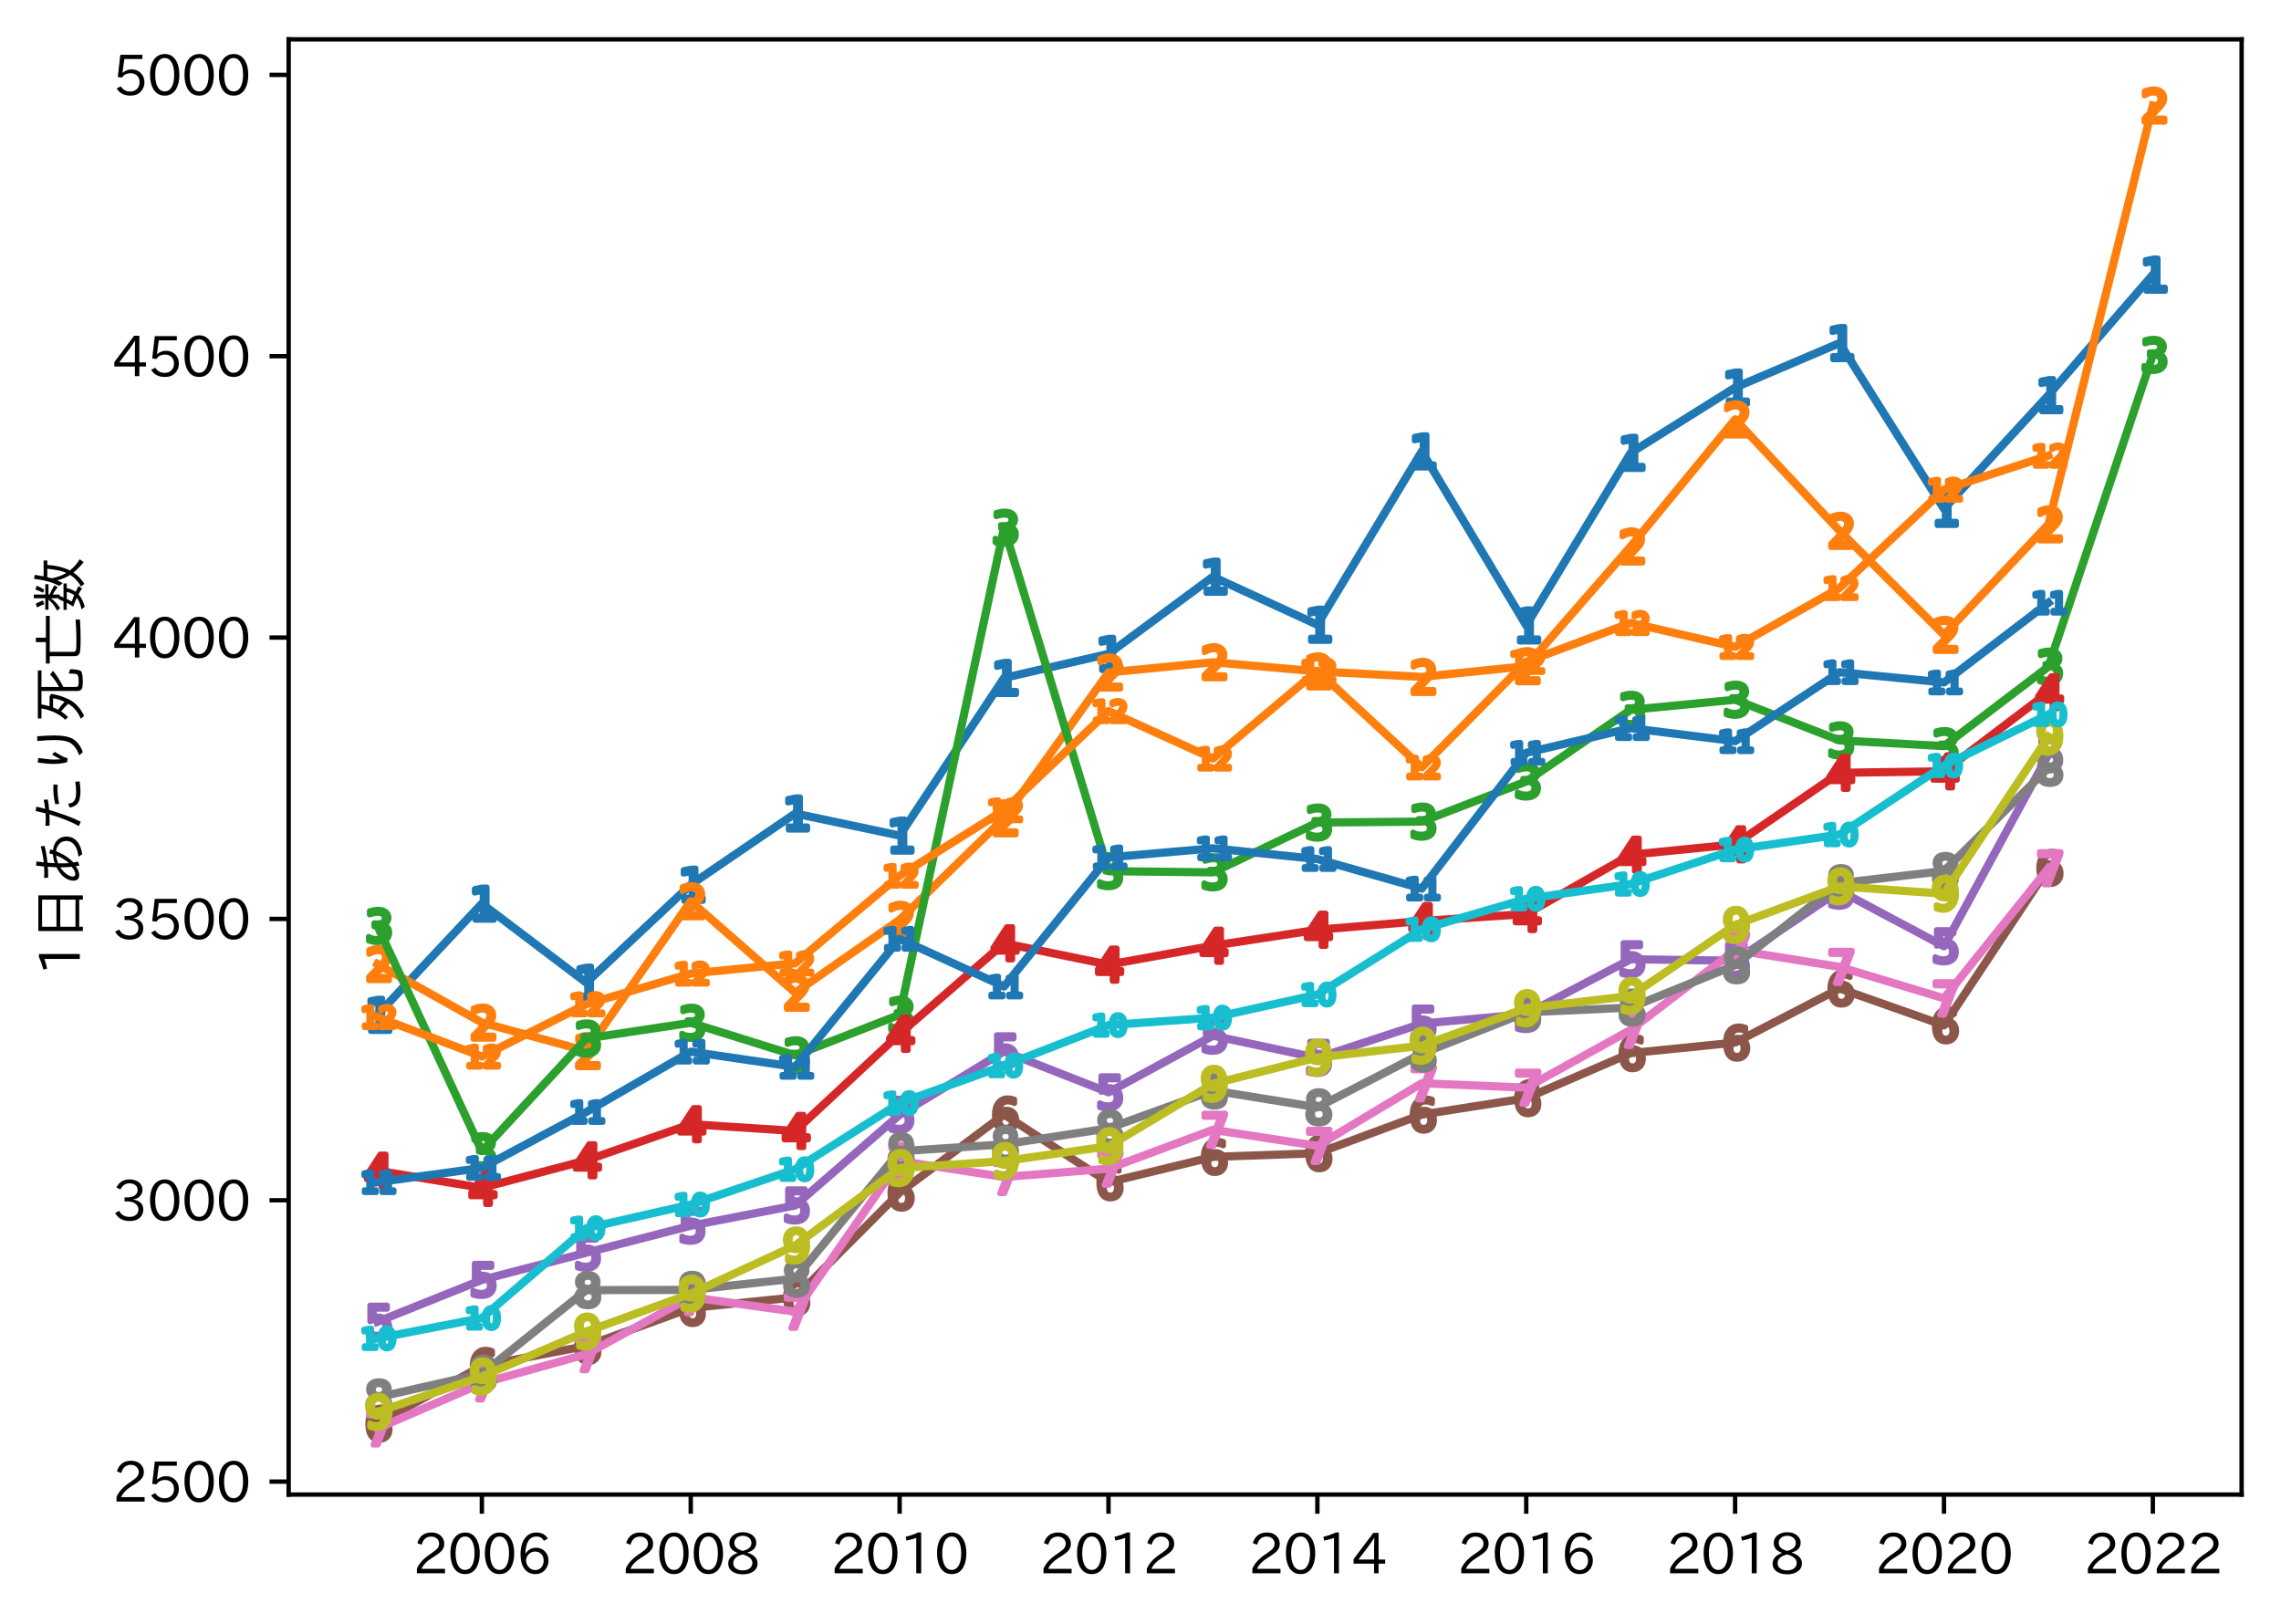 <?xml version="1.0" encoding="utf-8" standalone="no"?>
<!DOCTYPE svg PUBLIC "-//W3C//DTD SVG 1.1//EN"
  "http://www.w3.org/Graphics/SVG/1.1/DTD/svg11.dtd">
<svg xmlns:xlink="http://www.w3.org/1999/xlink" width="417.104pt" height="296.903pt" viewBox="0 0 417.104 296.903" xmlns="http://www.w3.org/2000/svg" version="1.1">
 <defs>
  <style type="text/css">*{stroke-linejoin: round; stroke-linecap: butt}</style>
 </defs>
 <g id="figure_1">
  <g id="patch_1">
   <path d="M 0 296.903 
L 417.104 296.903 
L 417.104 0 
L 0 0 
z
" style="fill: #ffffff"/>
  </g>
  <g id="axes_1">
   <g id="patch_2">
    <path d="M 52.784 273.312 
L 409.904 273.312 
L 409.904 7.2 
L 52.784 7.2 
z
" style="fill: #ffffff"/>
   </g>
   <g id="matplotlib.axis_1">
    <g id="xtick_1">
     <g id="line2d_1">
      <defs>
       <path id="m594fff92ec" d="M 0 0 
L 0 3.5 
" style="stroke: #000000; stroke-width: 0.8"/>
      </defs>
      <g>
       <use xlink:href="#m594fff92ec" x="88.114" y="273.312" style="stroke: #000000; stroke-width: 0.8"/>
      </g>
     </g>
     <g id="text_1">
      <!-- 2006 -->
      <g transform="translate(75.518 287.803)scale(0.1 -0.1)">
       <defs>
        <path id="IPAexGothic-32" d="M 3659 63 
L 447 63 
L 447 594 
Q 825 1475 1894 2203 
L 2072 2322 
Q 2619 2697 2791 2906 
Q 2988 3153 2988 3444 
Q 2988 3772 2756 4003 
Q 2500 4259 2084 4259 
Q 1250 4259 991 3328 
L 497 3506 
Q 853 4725 2116 4725 
Q 2806 4725 3216 4316 
Q 3575 3947 3575 3425 
Q 3575 3038 3344 2722 
Q 3131 2416 2366 1938 
L 2231 1856 
Q 1256 1253 978 569 
L 3659 569 
L 3659 63 
z
" transform="scale(0.016)"/>
        <path id="IPAexGothic-30" d="M 2038 4725 
Q 2881 4725 3334 3944 
Q 3694 3325 3694 2344 
Q 3694 1372 3334 741 
Q 2888 -31 2016 -31 
Q 1147 -31 700 741 
Q 341 1372 341 2350 
Q 341 3713 1000 4334 
Q 1419 4725 2038 4725 
z
M 2016 4266 
Q 1516 4266 1228 3759 
Q 934 3247 934 2344 
Q 934 1456 1222 947 
Q 1513 447 2016 447 
Q 2619 447 2909 1153 
Q 3100 1622 3100 2375 
Q 3100 3256 2806 3759 
Q 2509 4266 2016 4266 
z
" transform="scale(0.016)"/>
        <path id="IPAexGothic-36" d="M 1056 2328 
Q 1509 2981 2234 2981 
Q 2906 2981 3316 2513 
Q 3675 2106 3675 1522 
Q 3675 884 3272 434 
Q 2853 -31 2178 -31 
Q 1375 -31 922 581 
Q 481 1178 481 2228 
Q 481 3425 1013 4109 
Q 1494 4725 2272 4725 
Q 3191 4725 3609 4025 
L 3150 3775 
Q 2894 4266 2300 4266 
Q 1119 4266 1031 2328 
L 1056 2328 
z
M 2141 2547 
Q 1684 2547 1384 2206 
Q 1116 1900 1116 1541 
Q 1116 1156 1353 844 
Q 1672 428 2159 428 
Q 2669 428 2941 844 
Q 3125 1128 3125 1503 
Q 3125 1944 2881 2228 
Q 2600 2547 2141 2547 
z
" transform="scale(0.016)"/>
       </defs>
       <use xlink:href="#IPAexGothic-32"/>
       <use xlink:href="#IPAexGothic-30" x="62.988"/>
       <use xlink:href="#IPAexGothic-30" x="125.977"/>
       <use xlink:href="#IPAexGothic-36" x="188.965"/>
      </g>
     </g>
    </g>
    <g id="xtick_2">
     <g id="line2d_2">
      <g>
       <use xlink:href="#m594fff92ec" x="126.309" y="273.312" style="stroke: #000000; stroke-width: 0.8"/>
      </g>
     </g>
     <g id="text_2">
      <!-- 2008 -->
      <g transform="translate(113.712 287.803)scale(0.1 -0.1)">
       <defs>
        <path id="IPAexGothic-38" d="M 2541 2425 
Q 3700 2031 3700 1197 
Q 3700 541 3100 197 
Q 2663 -56 2016 -56 
Q 1366 -56 928 197 
Q 347 531 347 1178 
Q 347 1988 1409 2381 
L 1409 2400 
Q 481 2734 481 3509 
Q 481 4100 981 4456 
Q 1406 4756 2019 4756 
Q 2703 4756 3131 4403 
Q 3553 4069 3553 3566 
Q 3553 2706 2541 2444 
L 2541 2425 
z
M 2022 2625 
Q 2997 2856 2997 3528 
Q 2997 3916 2675 4150 
Q 2413 4347 2016 4347 
Q 1606 4347 1331 4128 
Q 1050 3897 1050 3522 
Q 1050 3150 1350 2925 
Q 1494 2809 1722 2722 
Q 1984 2616 2022 2625 
z
M 1978 2209 
Q 922 1931 922 1216 
Q 922 775 1313 556 
Q 1606 391 2009 391 
Q 2575 391 2881 697 
Q 3106 922 3106 1250 
Q 3106 1594 2794 1850 
Q 2609 1994 2350 2100 
Q 2047 2222 1978 2209 
z
" transform="scale(0.016)"/>
       </defs>
       <use xlink:href="#IPAexGothic-32"/>
       <use xlink:href="#IPAexGothic-30" x="62.988"/>
       <use xlink:href="#IPAexGothic-30" x="125.977"/>
       <use xlink:href="#IPAexGothic-38" x="188.965"/>
      </g>
     </g>
    </g>
    <g id="xtick_3">
     <g id="line2d_3">
      <g>
       <use xlink:href="#m594fff92ec" x="164.504" y="273.312" style="stroke: #000000; stroke-width: 0.8"/>
      </g>
     </g>
     <g id="text_3">
      <!-- 2010 -->
      <g transform="translate(151.907 287.803)scale(0.1 -0.1)">
       <defs>
        <path id="IPAexGothic-31" d="M 2463 63 
L 1900 63 
L 1900 4103 
Q 1372 3922 788 3797 
L 684 4231 
Q 1519 4441 2106 4731 
L 2463 4731 
L 2463 63 
z
" transform="scale(0.016)"/>
       </defs>
       <use xlink:href="#IPAexGothic-32"/>
       <use xlink:href="#IPAexGothic-30" x="62.988"/>
       <use xlink:href="#IPAexGothic-31" x="125.977"/>
       <use xlink:href="#IPAexGothic-30" x="188.965"/>
      </g>
     </g>
    </g>
    <g id="xtick_4">
     <g id="line2d_4">
      <g>
       <use xlink:href="#m594fff92ec" x="202.698" y="273.312" style="stroke: #000000; stroke-width: 0.8"/>
      </g>
     </g>
     <g id="text_4">
      <!-- 2012 -->
      <g transform="translate(190.102 287.803)scale(0.1 -0.1)">
       <use xlink:href="#IPAexGothic-32"/>
       <use xlink:href="#IPAexGothic-30" x="62.988"/>
       <use xlink:href="#IPAexGothic-31" x="125.977"/>
       <use xlink:href="#IPAexGothic-32" x="188.965"/>
      </g>
     </g>
    </g>
    <g id="xtick_5">
     <g id="line2d_5">
      <g>
       <use xlink:href="#m594fff92ec" x="240.893" y="273.312" style="stroke: #000000; stroke-width: 0.8"/>
      </g>
     </g>
     <g id="text_5">
      <!-- 2014 -->
      <g transform="translate(228.296 287.803)scale(0.1 -0.1)">
       <defs>
        <path id="IPAexGothic-34" d="M 3813 1159 
L 3059 1159 
L 3059 63 
L 2547 63 
L 2547 1159 
L 197 1159 
L 197 1672 
L 2456 4678 
L 3059 4678 
L 3059 1634 
L 3813 1634 
L 3813 1159 
z
M 2578 4109 
L 2559 4109 
Q 2278 3656 2003 3284 
L 759 1634 
L 2547 1634 
L 2547 3144 
Q 2547 3481 2578 4109 
z
" transform="scale(0.016)"/>
       </defs>
       <use xlink:href="#IPAexGothic-32"/>
       <use xlink:href="#IPAexGothic-30" x="62.988"/>
       <use xlink:href="#IPAexGothic-31" x="125.977"/>
       <use xlink:href="#IPAexGothic-34" x="188.965"/>
      </g>
     </g>
    </g>
    <g id="xtick_6">
     <g id="line2d_6">
      <g>
       <use xlink:href="#m594fff92ec" x="279.088" y="273.312" style="stroke: #000000; stroke-width: 0.8"/>
      </g>
     </g>
     <g id="text_6">
      <!-- 2016 -->
      <g transform="translate(266.491 287.803)scale(0.1 -0.1)">
       <use xlink:href="#IPAexGothic-32"/>
       <use xlink:href="#IPAexGothic-30" x="62.988"/>
       <use xlink:href="#IPAexGothic-31" x="125.977"/>
       <use xlink:href="#IPAexGothic-36" x="188.965"/>
      </g>
     </g>
    </g>
    <g id="xtick_7">
     <g id="line2d_7">
      <g>
       <use xlink:href="#m594fff92ec" x="317.282" y="273.312" style="stroke: #000000; stroke-width: 0.8"/>
      </g>
     </g>
     <g id="text_7">
      <!-- 2018 -->
      <g transform="translate(304.685 287.803)scale(0.1 -0.1)">
       <use xlink:href="#IPAexGothic-32"/>
       <use xlink:href="#IPAexGothic-30" x="62.988"/>
       <use xlink:href="#IPAexGothic-31" x="125.977"/>
       <use xlink:href="#IPAexGothic-38" x="188.965"/>
      </g>
     </g>
    </g>
    <g id="xtick_8">
     <g id="line2d_8">
      <g>
       <use xlink:href="#m594fff92ec" x="355.477" y="273.312" style="stroke: #000000; stroke-width: 0.8"/>
      </g>
     </g>
     <g id="text_8">
      <!-- 2020 -->
      <g transform="translate(342.88 287.803)scale(0.1 -0.1)">
       <use xlink:href="#IPAexGothic-32"/>
       <use xlink:href="#IPAexGothic-30" x="62.988"/>
       <use xlink:href="#IPAexGothic-32" x="125.977"/>
       <use xlink:href="#IPAexGothic-30" x="188.965"/>
      </g>
     </g>
    </g>
    <g id="xtick_9">
     <g id="line2d_9">
      <g>
       <use xlink:href="#m594fff92ec" x="393.672" y="273.312" style="stroke: #000000; stroke-width: 0.8"/>
      </g>
     </g>
     <g id="text_9">
      <!-- 2022 -->
      <g transform="translate(381.075 287.803)scale(0.1 -0.1)">
       <use xlink:href="#IPAexGothic-32"/>
       <use xlink:href="#IPAexGothic-30" x="62.988"/>
       <use xlink:href="#IPAexGothic-32" x="125.977"/>
       <use xlink:href="#IPAexGothic-32" x="188.965"/>
      </g>
     </g>
    </g>
   </g>
   <g id="matplotlib.axis_2">
    <g id="ytick_1">
     <g id="line2d_10">
      <defs>
       <path id="m245a821197" d="M 0 0 
L -3.5 0 
" style="stroke: #000000; stroke-width: 0.8"/>
      </defs>
      <g>
       <use xlink:href="#m245a821197" x="52.784" y="270.942" style="stroke: #000000; stroke-width: 0.8"/>
      </g>
     </g>
     <g id="text_10">
      <!-- 2500 -->
      <g transform="translate(20.591 274.687)scale(0.1 -0.1)">
       <defs>
        <path id="IPAexGothic-35" d="M 1178 2603 
Q 1634 2963 2172 2963 
Q 2816 2963 3241 2528 
Q 3638 2113 3638 1497 
Q 3638 938 3297 513 
Q 2869 -31 2031 -31 
Q 959 -31 469 784 
L 938 1028 
Q 1309 434 2013 434 
Q 2466 434 2769 716 
Q 3081 1013 3081 1503 
Q 3081 1966 2806 2241 
Q 2519 2528 2056 2528 
Q 1406 2528 1072 2028 
L 591 2091 
L 884 4634 
L 3406 4634 
L 3406 4153 
L 1341 4153 
L 1134 2603 
L 1178 2603 
z
" transform="scale(0.016)"/>
       </defs>
       <use xlink:href="#IPAexGothic-32"/>
       <use xlink:href="#IPAexGothic-35" x="62.988"/>
       <use xlink:href="#IPAexGothic-30" x="125.977"/>
       <use xlink:href="#IPAexGothic-30" x="188.965"/>
      </g>
     </g>
    </g>
    <g id="ytick_2">
     <g id="line2d_11">
      <g>
       <use xlink:href="#m245a821197" x="52.784" y="219.491" style="stroke: #000000; stroke-width: 0.8"/>
      </g>
     </g>
     <g id="text_11">
      <!-- 3000 -->
      <g transform="translate(20.591 223.236)scale(0.1 -0.1)">
       <defs>
        <path id="IPAexGothic-33" d="M 2381 2419 
Q 3506 2216 3506 1278 
Q 3506 716 3128 356 
Q 2709 -31 1944 -31 
Q 797 -31 288 881 
L 756 1131 
Q 1109 441 1938 441 
Q 2425 441 2694 691 
Q 2950 928 2950 1291 
Q 2950 1719 2566 1978 
Q 2216 2213 1644 2213 
L 1363 2213 
L 1363 2669 
L 1656 2669 
Q 2231 2669 2534 2888 
Q 2859 3119 2859 3509 
Q 2859 3934 2494 4138 
Q 2259 4278 1931 4278 
Q 1238 4278 903 3578 
L 434 3803 
Q 897 4725 1938 4725 
Q 2597 4725 3006 4394 
Q 3416 4069 3416 3534 
Q 3416 3028 3019 2706 
Q 2763 2500 2381 2444 
L 2381 2419 
z
" transform="scale(0.016)"/>
       </defs>
       <use xlink:href="#IPAexGothic-33"/>
       <use xlink:href="#IPAexGothic-30" x="62.988"/>
       <use xlink:href="#IPAexGothic-30" x="125.977"/>
       <use xlink:href="#IPAexGothic-30" x="188.965"/>
      </g>
     </g>
    </g>
    <g id="ytick_3">
     <g id="line2d_12">
      <g>
       <use xlink:href="#m245a821197" x="52.784" y="168.04" style="stroke: #000000; stroke-width: 0.8"/>
      </g>
     </g>
     <g id="text_12">
      <!-- 3500 -->
      <g transform="translate(20.591 171.786)scale(0.1 -0.1)">
       <use xlink:href="#IPAexGothic-33"/>
       <use xlink:href="#IPAexGothic-35" x="62.988"/>
       <use xlink:href="#IPAexGothic-30" x="125.977"/>
       <use xlink:href="#IPAexGothic-30" x="188.965"/>
      </g>
     </g>
    </g>
    <g id="ytick_4">
     <g id="line2d_13">
      <g>
       <use xlink:href="#m245a821197" x="52.784" y="116.589" style="stroke: #000000; stroke-width: 0.8"/>
      </g>
     </g>
     <g id="text_13">
      <!-- 4000 -->
      <g transform="translate(20.591 120.335)scale(0.1 -0.1)">
       <use xlink:href="#IPAexGothic-34"/>
       <use xlink:href="#IPAexGothic-30" x="62.988"/>
       <use xlink:href="#IPAexGothic-30" x="125.977"/>
       <use xlink:href="#IPAexGothic-30" x="188.965"/>
      </g>
     </g>
    </g>
    <g id="ytick_5">
     <g id="line2d_14">
      <g>
       <use xlink:href="#m245a821197" x="52.784" y="65.139" style="stroke: #000000; stroke-width: 0.8"/>
      </g>
     </g>
     <g id="text_14">
      <!-- 4500 -->
      <g transform="translate(20.591 68.884)scale(0.1 -0.1)">
       <use xlink:href="#IPAexGothic-34"/>
       <use xlink:href="#IPAexGothic-35" x="62.988"/>
       <use xlink:href="#IPAexGothic-30" x="125.977"/>
       <use xlink:href="#IPAexGothic-30" x="188.965"/>
      </g>
     </g>
    </g>
    <g id="ytick_6">
     <g id="line2d_15">
      <g>
       <use xlink:href="#m245a821197" x="52.784" y="13.688" style="stroke: #000000; stroke-width: 0.8"/>
      </g>
     </g>
     <g id="text_15">
      <!-- 5000 -->
      <g transform="translate(20.591 17.433)scale(0.1 -0.1)">
       <use xlink:href="#IPAexGothic-35"/>
       <use xlink:href="#IPAexGothic-30" x="62.988"/>
       <use xlink:href="#IPAexGothic-30" x="125.977"/>
       <use xlink:href="#IPAexGothic-30" x="188.965"/>
      </g>
     </g>
    </g>
    <g id="text_16">
     <!-- 1日あたり死亡数 -->
     <g transform="translate(14.691 178.405)rotate(-90)scale(0.1 -0.1)">
      <defs>
       <path id="IPAexGothic-65e5" d="M 5231 4800 
L 5231 -288 
L 4744 -288 
L 4744 128 
L 1647 128 
L 1647 -288 
L 1159 -288 
L 1159 4800 
L 5231 4800 
z
M 1647 4372 
L 1647 2731 
L 4744 2731 
L 4744 4372 
L 1647 4372 
z
M 1647 2297 
L 1647 556 
L 4744 556 
L 4744 2297 
L 1647 2297 
z
" transform="scale(0.016)"/>
       <path id="IPAexGothic-3042" d="M 966 4134 
Q 1228 4116 1550 4116 
Q 1934 4116 2284 4141 
Q 2297 4247 2319 4453 
Q 2369 4872 2381 5050 
L 2853 5019 
Q 2794 4547 2759 4178 
Q 3672 4275 4581 4525 
L 4634 4084 
Q 3750 3863 2713 3756 
Q 2675 3378 2663 2931 
Q 3088 3084 3669 3138 
Q 3738 3325 3763 3547 
L 4238 3438 
Q 4188 3219 4153 3128 
Q 4797 3041 5166 2741 
Q 5703 2297 5703 1581 
Q 5703 794 5056 300 
Q 4559 -84 3681 -213 
L 3406 213 
Q 4169 297 4622 594 
Q 5203 969 5203 1588 
Q 5203 2216 4672 2553 
Q 4413 2725 4025 2772 
Q 3550 1556 2747 800 
Q 2766 584 2847 275 
L 2388 103 
Q 2369 191 2316 525 
Q 1756 128 1300 128 
Q 666 128 666 794 
Q 666 1244 950 1691 
Q 1216 2100 1678 2425 
Q 1834 2541 2194 2731 
Q 2206 3159 2253 3719 
Q 1772 3681 1338 3681 
Q 1106 3681 1006 3688 
L 966 4134 
z
M 2188 2291 
Q 1966 2169 1703 1913 
Q 1431 1650 1272 1353 
Q 1144 1109 1134 922 
Q 1119 575 1384 575 
Q 1788 575 2247 997 
Q 2197 1497 2188 2291 
z
M 3553 2772 
Q 3038 2700 2638 2534 
Q 2638 1734 2663 1300 
Q 3231 1931 3553 2772 
z
" transform="scale(0.016)"/>
       <path id="IPAexGothic-305f" d="M 684 3994 
Q 1138 3953 1556 3953 
Q 1797 3953 2106 3975 
Q 2266 4594 2369 5113 
L 2875 5025 
Q 2806 4731 2619 4013 
Q 3209 4084 3656 4191 
L 3688 3719 
Q 3109 3613 2497 3566 
Q 1822 1294 1153 -44 
L 653 172 
Q 1406 1500 1991 3531 
Q 1634 3513 1256 3513 
Q 1106 3513 697 3525 
L 684 3994 
z
M 5753 78 
Q 5059 -13 4597 -13 
Q 3619 -13 3206 334 
Q 2866 625 2766 1222 
L 3213 1388 
Q 3247 1069 3347 903 
Q 3425 775 3578 672 
Q 3866 481 4556 481 
Q 5009 481 5728 575 
L 5753 78 
z
M 3144 2859 
Q 4216 3147 5409 3072 
L 5381 2597 
L 5356 2597 
Q 4263 2663 3194 2419 
L 3144 2859 
z
" transform="scale(0.016)"/>
       <path id="IPAexGothic-308a" d="M 2878 2925 
Q 2503 2294 2372 2041 
Q 2222 1750 2163 1459 
L 1716 1503 
Q 1509 2131 1509 3091 
Q 1509 3744 1663 4872 
L 2181 4806 
Q 2003 3541 2003 3016 
Q 2003 2613 2028 2259 
Q 2109 2413 2313 2766 
Q 2484 3063 2578 3238 
L 2878 2925 
z
M 2488 128 
Q 3534 503 3928 1184 
Q 4234 1713 4234 2975 
Q 4234 3872 4122 4928 
L 4666 4928 
Q 4759 3794 4759 2975 
Q 4759 1516 4356 844 
Q 3913 103 2853 -288 
L 2488 128 
z
" transform="scale(0.016)"/>
       <path id="IPAexGothic-6b7b" d="M 2134 1381 
Q 1691 1863 1256 2200 
Q 997 1788 616 1406 
L 309 1713 
Q 1325 2825 1584 4403 
L 1591 4441 
L 456 4441 
L 456 4856 
L 5947 4856 
L 5947 4441 
L 4053 4441 
L 4053 2431 
Q 4888 2881 5478 3456 
L 5894 3116 
Q 5109 2469 4053 1950 
L 4053 516 
Q 4053 275 4238 225 
Q 4378 194 4684 194 
Q 5428 194 5506 397 
Q 5575 591 5594 1325 
L 6088 1163 
Q 6050 141 5869 -56 
Q 5666 -281 4628 -281 
Q 4063 -281 3841 -166 
Q 3594 -41 3594 356 
L 3594 4441 
L 2050 4441 
Q 2041 4400 2031 4300 
Q 1978 4000 1838 3519 
L 3003 3519 
L 3266 3322 
Q 3028 1938 2472 1028 
Q 1906 119 738 -438 
L 419 -47 
Q 1541 413 2134 1381 
z
M 2356 1797 
Q 2647 2425 2759 3116 
L 1703 3116 
Q 1603 2844 1450 2534 
Q 1966 2188 2356 1797 
z
" transform="scale(0.016)"/>
       <path id="IPAexGothic-4ea1" d="M 1813 3497 
L 1813 819 
Q 1813 538 2056 488 
Q 2269 450 3194 450 
Q 4369 450 5506 544 
L 5506 38 
Q 4391 -31 3259 -31 
Q 2013 -31 1697 72 
Q 1319 197 1319 647 
L 1319 3497 
L 481 3497 
L 481 3938 
L 2925 3938 
L 2925 5084 
L 3431 5084 
L 3431 3938 
L 5922 3938 
L 5922 3497 
L 1813 3497 
z
" transform="scale(0.016)"/>
       <path id="IPAexGothic-6570" d="M 2847 1553 
Q 2741 1006 2425 534 
Q 2625 441 3091 203 
L 2809 -188 
Q 2541 0 2144 209 
Q 1569 -291 703 -500 
L 422 -125 
Q 1263 19 1747 406 
Q 1222 650 734 816 
Q 975 1172 1147 1503 
L 1172 1553 
L 359 1553 
L 359 1925 
L 1344 1925 
Q 1406 2066 1569 2475 
L 1691 2450 
L 1691 3372 
Q 1250 2738 550 2303 
L 275 2663 
Q 1019 3013 1528 3641 
L 378 3641 
L 378 4006 
L 1691 4006 
L 1691 5313 
L 2113 5313 
L 2113 4006 
L 3297 4006 
L 3297 3641 
L 2113 3641 
L 2113 3513 
Q 2659 3291 3175 2963 
L 2956 2584 
Q 2553 2922 2113 3159 
L 2113 2372 
L 1966 2372 
Q 1928 2288 1872 2141 
Q 1806 1975 1784 1925 
L 3378 1925 
L 3378 1553 
L 2847 1553 
z
M 2419 1553 
L 1613 1553 
Q 1478 1269 1313 997 
Q 1559 909 2047 703 
Q 2313 1047 2419 1553 
z
M 4363 1163 
Q 3953 1781 3738 2638 
Q 3575 2281 3428 2016 
L 3103 2406 
Q 3675 3444 3916 5291 
L 4363 5200 
Q 4284 4666 4197 4197 
L 6009 4197 
L 6009 3775 
L 5503 3775 
Q 5397 2275 4869 1191 
Q 5419 503 6144 75 
L 5822 -378 
Q 5188 106 4631 788 
Q 4113 34 3341 -463 
L 3031 -78 
Q 3888 406 4363 1163 
z
M 4588 1594 
Q 4938 2388 5059 3775 
L 4100 3775 
Q 4041 3519 3972 3288 
Q 3981 3250 3991 3194 
Q 4175 2256 4588 1594 
z
M 1003 4116 
Q 878 4544 638 4934 
L 1053 5094 
Q 1247 4788 1438 4269 
L 1003 4116 
z
M 2316 4269 
Q 2550 4688 2688 5131 
L 3128 4997 
Q 2966 4588 2675 4128 
L 2316 4269 
z
" transform="scale(0.016)"/>
      </defs>
      <use xlink:href="#IPAexGothic-31"/>
      <use xlink:href="#IPAexGothic-65e5" x="62.988"/>
      <use xlink:href="#IPAexGothic-3042" x="162.988"/>
      <use xlink:href="#IPAexGothic-305f" x="262.988"/>
      <use xlink:href="#IPAexGothic-308a" x="362.988"/>
      <use xlink:href="#IPAexGothic-6b7b" x="462.988"/>
      <use xlink:href="#IPAexGothic-4ea1" x="562.988"/>
      <use xlink:href="#IPAexGothic-6570" x="662.988"/>
     </g>
    </g>
   </g>
   <g id="line2d_16">
    <path d="M 69.017 185.583 
L 88.114 165.245 
L 107.212 179.708 
L 126.309 161.786 
L 145.406 148.764 
L 164.504 152.801 
L 183.601 123.972 
L 202.698 119.574 
L 221.796 105.463 
L 240.893 114.249 
L 259.99 82.546 
L 279.088 114.372 
L 298.185 82.818 
L 317.282 70.871 
L 336.38 62.739 
L 355.477 93.052 
L 374.574 72.262 
L 393.672 50.228 
" clip-path="url(#p5a34ee676e)" style="fill: none; stroke: #1f77b4; stroke-width: 1.5; stroke-linecap: square"/>
    <defs>
     <path id="m69d942f41d" d="M -1.217 2.317 
L 0.109 2.317 
L 0.109 -2.261 
L -1.334 -1.971 
L -1.334 -2.711 
L 0.101 -3 
L 0.912 -3 
L 0.912 2.317 
L 2.238 2.317 
L 2.238 3 
L -1.217 3 
L -1.217 2.317 
z
" style="stroke: #1f77b4"/>
    </defs>
    <g clip-path="url(#p5a34ee676e)">
     <use xlink:href="#m69d942f41d" x="69.017" y="185.583" style="fill: #1f77b4; stroke: #1f77b4"/>
     <use xlink:href="#m69d942f41d" x="88.114" y="165.245" style="fill: #1f77b4; stroke: #1f77b4"/>
     <use xlink:href="#m69d942f41d" x="107.212" y="179.708" style="fill: #1f77b4; stroke: #1f77b4"/>
     <use xlink:href="#m69d942f41d" x="126.309" y="161.786" style="fill: #1f77b4; stroke: #1f77b4"/>
     <use xlink:href="#m69d942f41d" x="145.406" y="148.764" style="fill: #1f77b4; stroke: #1f77b4"/>
     <use xlink:href="#m69d942f41d" x="164.504" y="152.801" style="fill: #1f77b4; stroke: #1f77b4"/>
     <use xlink:href="#m69d942f41d" x="183.601" y="123.972" style="fill: #1f77b4; stroke: #1f77b4"/>
     <use xlink:href="#m69d942f41d" x="202.698" y="119.574" style="fill: #1f77b4; stroke: #1f77b4"/>
     <use xlink:href="#m69d942f41d" x="221.796" y="105.463" style="fill: #1f77b4; stroke: #1f77b4"/>
     <use xlink:href="#m69d942f41d" x="240.893" y="114.249" style="fill: #1f77b4; stroke: #1f77b4"/>
     <use xlink:href="#m69d942f41d" x="259.99" y="82.546" style="fill: #1f77b4; stroke: #1f77b4"/>
     <use xlink:href="#m69d942f41d" x="279.088" y="114.372" style="fill: #1f77b4; stroke: #1f77b4"/>
     <use xlink:href="#m69d942f41d" x="298.185" y="82.818" style="fill: #1f77b4; stroke: #1f77b4"/>
     <use xlink:href="#m69d942f41d" x="317.282" y="70.871" style="fill: #1f77b4; stroke: #1f77b4"/>
     <use xlink:href="#m69d942f41d" x="336.38" y="62.739" style="fill: #1f77b4; stroke: #1f77b4"/>
     <use xlink:href="#m69d942f41d" x="355.477" y="93.052" style="fill: #1f77b4; stroke: #1f77b4"/>
     <use xlink:href="#m69d942f41d" x="374.574" y="72.262" style="fill: #1f77b4; stroke: #1f77b4"/>
     <use xlink:href="#m69d942f41d" x="393.672" y="50.228" style="fill: #1f77b4; stroke: #1f77b4"/>
    </g>
   </g>
   <g id="line2d_17">
    <path d="M 69.017 176.294 
L 88.114 186.996 
L 107.212 192.2 
L 126.309 164.801 
L 145.406 181.524 
L 164.504 168.198 
L 183.601 149.636 
L 202.698 122.98 
L 221.796 121.102 
L 240.893 122.775 
L 259.99 123.785 
L 279.088 121.816 
L 298.185 99.927 
L 317.282 76.697 
L 336.38 97.068 
L 355.477 116.096 
L 374.574 95.877 
L 393.672 19.296 
" clip-path="url(#p5a34ee676e)" style="fill: none; stroke: #ff7f0e; stroke-width: 1.5; stroke-linecap: square"/>
    <defs>
     <path id="m4bd16c8f99" d="M -0.616 2.329 
L 2.167 2.329 
L 2.167 3 
L -1.575 3 
L -1.575 2.329 
Q -1.121 1.859 -0.338 1.069 
Q 0.447 0.277 0.647 0.047 
Q 1.03 -0.383 1.182 -0.681 
Q 1.335 -0.979 1.335 -1.267 
Q 1.335 -1.737 1.005 -2.032 
Q 0.675 -2.329 0.146 -2.329 
Q -0.229 -2.329 -0.646 -2.199 
Q -1.062 -2.069 -1.535 -1.804 
L -1.535 -2.61 
Q -1.054 -2.803 -0.636 -2.901 
Q -0.217 -3 0.131 -3 
Q 1.047 -3 1.591 -2.541 
Q 2.135 -2.084 2.135 -1.319 
Q 2.135 -0.955 1.999 -0.629 
Q 1.864 -0.304 1.504 0.138 
Q 1.405 0.253 0.876 0.8 
Q 0.348 1.347 -0.616 2.329 
z
" style="stroke: #ff7f0e"/>
    </defs>
    <g clip-path="url(#p5a34ee676e)">
     <use xlink:href="#m4bd16c8f99" x="69.017" y="176.294" style="fill: #ff7f0e; stroke: #ff7f0e"/>
     <use xlink:href="#m4bd16c8f99" x="88.114" y="186.996" style="fill: #ff7f0e; stroke: #ff7f0e"/>
     <use xlink:href="#m4bd16c8f99" x="107.212" y="192.2" style="fill: #ff7f0e; stroke: #ff7f0e"/>
     <use xlink:href="#m4bd16c8f99" x="126.309" y="164.801" style="fill: #ff7f0e; stroke: #ff7f0e"/>
     <use xlink:href="#m4bd16c8f99" x="145.406" y="181.524" style="fill: #ff7f0e; stroke: #ff7f0e"/>
     <use xlink:href="#m4bd16c8f99" x="164.504" y="168.198" style="fill: #ff7f0e; stroke: #ff7f0e"/>
     <use xlink:href="#m4bd16c8f99" x="183.601" y="149.636" style="fill: #ff7f0e; stroke: #ff7f0e"/>
     <use xlink:href="#m4bd16c8f99" x="202.698" y="122.98" style="fill: #ff7f0e; stroke: #ff7f0e"/>
     <use xlink:href="#m4bd16c8f99" x="221.796" y="121.102" style="fill: #ff7f0e; stroke: #ff7f0e"/>
     <use xlink:href="#m4bd16c8f99" x="240.893" y="122.775" style="fill: #ff7f0e; stroke: #ff7f0e"/>
     <use xlink:href="#m4bd16c8f99" x="259.99" y="123.785" style="fill: #ff7f0e; stroke: #ff7f0e"/>
     <use xlink:href="#m4bd16c8f99" x="279.088" y="121.816" style="fill: #ff7f0e; stroke: #ff7f0e"/>
     <use xlink:href="#m4bd16c8f99" x="298.185" y="99.927" style="fill: #ff7f0e; stroke: #ff7f0e"/>
     <use xlink:href="#m4bd16c8f99" x="317.282" y="76.697" style="fill: #ff7f0e; stroke: #ff7f0e"/>
     <use xlink:href="#m4bd16c8f99" x="336.38" y="97.068" style="fill: #ff7f0e; stroke: #ff7f0e"/>
     <use xlink:href="#m4bd16c8f99" x="355.477" y="116.096" style="fill: #ff7f0e; stroke: #ff7f0e"/>
     <use xlink:href="#m4bd16c8f99" x="374.574" y="95.877" style="fill: #ff7f0e; stroke: #ff7f0e"/>
     <use xlink:href="#m4bd16c8f99" x="393.672" y="19.296" style="fill: #ff7f0e; stroke: #ff7f0e"/>
    </g>
   </g>
   <g id="line2d_18">
    <path d="M 69.017 169.325 
L 88.114 210.512 
L 107.212 189.912 
L 126.309 187.034 
L 145.406 192.986 
L 164.504 185.567 
L 183.601 96.5 
L 202.698 159.31 
L 221.796 159.526 
L 240.893 150.421 
L 259.99 150.248 
L 279.088 142.906 
L 298.185 129.804 
L 317.282 127.958 
L 336.38 135.394 
L 355.477 136.44 
L 374.574 121.914 
L 393.672 64.903 
" clip-path="url(#p5a34ee676e)" style="fill: none; stroke: #2ca02c; stroke-width: 1.5; stroke-linecap: square"/>
    <defs>
     <path id="m350ed829d9" d="M 1.013 -0.231 
Q 1.575 -0.111 1.889 0.27 
Q 2.206 0.649 2.206 1.207 
Q 2.206 2.062 1.617 2.532 
Q 1.028 3 -0.056 3 
Q -0.42 3 -0.805 2.928 
Q -1.19 2.856 -1.601 2.712 
L -1.601 1.958 
Q -1.276 2.147 -0.889 2.244 
Q -0.501 2.341 -0.079 2.341 
Q 0.656 2.341 1.042 2.051 
Q 1.427 1.761 1.427 1.207 
Q 1.427 0.695 1.069 0.407 
Q 0.711 0.118 0.073 0.118 
L -0.602 0.118 
L -0.602 -0.525 
L 0.103 -0.525 
Q 0.68 -0.525 0.986 -0.755 
Q 1.292 -0.986 1.292 -1.42 
Q 1.292 -1.865 0.976 -2.103 
Q 0.661 -2.342 0.073 -2.342 
Q -0.25 -2.342 -0.618 -2.271 
Q -0.986 -2.202 -1.427 -2.056 
L -1.427 -2.752 
Q -0.981 -2.876 -0.592 -2.938 
Q -0.203 -3 0.142 -3 
Q 1.033 -3 1.551 -2.595 
Q 2.07 -2.191 2.07 -1.502 
Q 2.07 -1.021 1.795 -0.69 
Q 1.52 -0.359 1.013 -0.231 
z
" style="stroke: #2ca02c"/>
    </defs>
    <g clip-path="url(#p5a34ee676e)">
     <use xlink:href="#m350ed829d9" x="69.017" y="169.325" style="fill: #2ca02c; stroke: #2ca02c"/>
     <use xlink:href="#m350ed829d9" x="88.114" y="210.512" style="fill: #2ca02c; stroke: #2ca02c"/>
     <use xlink:href="#m350ed829d9" x="107.212" y="189.912" style="fill: #2ca02c; stroke: #2ca02c"/>
     <use xlink:href="#m350ed829d9" x="126.309" y="187.034" style="fill: #2ca02c; stroke: #2ca02c"/>
     <use xlink:href="#m350ed829d9" x="145.406" y="192.986" style="fill: #2ca02c; stroke: #2ca02c"/>
     <use xlink:href="#m350ed829d9" x="164.504" y="185.567" style="fill: #2ca02c; stroke: #2ca02c"/>
     <use xlink:href="#m350ed829d9" x="183.601" y="96.5" style="fill: #2ca02c; stroke: #2ca02c"/>
     <use xlink:href="#m350ed829d9" x="202.698" y="159.31" style="fill: #2ca02c; stroke: #2ca02c"/>
     <use xlink:href="#m350ed829d9" x="221.796" y="159.526" style="fill: #2ca02c; stroke: #2ca02c"/>
     <use xlink:href="#m350ed829d9" x="240.893" y="150.421" style="fill: #2ca02c; stroke: #2ca02c"/>
     <use xlink:href="#m350ed829d9" x="259.99" y="150.248" style="fill: #2ca02c; stroke: #2ca02c"/>
     <use xlink:href="#m350ed829d9" x="279.088" y="142.906" style="fill: #2ca02c; stroke: #2ca02c"/>
     <use xlink:href="#m350ed829d9" x="298.185" y="129.804" style="fill: #2ca02c; stroke: #2ca02c"/>
     <use xlink:href="#m350ed829d9" x="317.282" y="127.958" style="fill: #2ca02c; stroke: #2ca02c"/>
     <use xlink:href="#m350ed829d9" x="336.38" y="135.394" style="fill: #2ca02c; stroke: #2ca02c"/>
     <use xlink:href="#m350ed829d9" x="355.477" y="136.44" style="fill: #2ca02c; stroke: #2ca02c"/>
     <use xlink:href="#m350ed829d9" x="374.574" y="121.914" style="fill: #2ca02c; stroke: #2ca02c"/>
     <use xlink:href="#m350ed829d9" x="393.672" y="64.903" style="fill: #2ca02c; stroke: #2ca02c"/>
    </g>
   </g>
   <g id="line2d_19">
    <path d="M 69.017 214.082 
L 88.114 217.227 
L 107.212 212.185 
L 126.309 205.582 
L 145.406 206.82 
L 164.504 189.049 
L 183.601 172.496 
L 202.698 176.403 
L 221.796 172.942 
L 240.893 170.023 
L 259.99 168.431 
L 279.088 167.135 
L 298.185 156.303 
L 317.282 154.399 
L 336.38 141.32 
L 355.477 141.049 
L 374.574 126.591 
" clip-path="url(#p5a34ee676e)" style="fill: none; stroke: #d62728; stroke-width: 1.5; stroke-linecap: square"/>
    <defs>
     <path id="m4507952c19" d="M 0.723 -2.293 
L -1.326 0.91 
L 0.723 0.91 
L 0.723 -2.293 
z
M 0.51 -3 
L 1.531 -3 
L 1.531 0.91 
L 2.387 0.91 
L 2.387 1.586 
L 1.531 1.586 
L 1.531 3 
L 0.723 3 
L 0.723 1.586 
L -1.985 1.586 
L -1.985 0.802 
L 0.51 -3 
z
" style="stroke: #d62728"/>
    </defs>
    <g clip-path="url(#p5a34ee676e)">
     <use xlink:href="#m4507952c19" x="69.017" y="214.082" style="fill: #d62728; stroke: #d62728"/>
     <use xlink:href="#m4507952c19" x="88.114" y="217.227" style="fill: #d62728; stroke: #d62728"/>
     <use xlink:href="#m4507952c19" x="107.212" y="212.185" style="fill: #d62728; stroke: #d62728"/>
     <use xlink:href="#m4507952c19" x="126.309" y="205.582" style="fill: #d62728; stroke: #d62728"/>
     <use xlink:href="#m4507952c19" x="145.406" y="206.82" style="fill: #d62728; stroke: #d62728"/>
     <use xlink:href="#m4507952c19" x="164.504" y="189.049" style="fill: #d62728; stroke: #d62728"/>
     <use xlink:href="#m4507952c19" x="183.601" y="172.496" style="fill: #d62728; stroke: #d62728"/>
     <use xlink:href="#m4507952c19" x="202.698" y="176.403" style="fill: #d62728; stroke: #d62728"/>
     <use xlink:href="#m4507952c19" x="221.796" y="172.942" style="fill: #d62728; stroke: #d62728"/>
     <use xlink:href="#m4507952c19" x="240.893" y="170.023" style="fill: #d62728; stroke: #d62728"/>
     <use xlink:href="#m4507952c19" x="259.99" y="168.431" style="fill: #d62728; stroke: #d62728"/>
     <use xlink:href="#m4507952c19" x="279.088" y="167.135" style="fill: #d62728; stroke: #d62728"/>
     <use xlink:href="#m4507952c19" x="298.185" y="156.303" style="fill: #d62728; stroke: #d62728"/>
     <use xlink:href="#m4507952c19" x="317.282" y="154.399" style="fill: #d62728; stroke: #d62728"/>
     <use xlink:href="#m4507952c19" x="336.38" y="141.32" style="fill: #d62728; stroke: #d62728"/>
     <use xlink:href="#m4507952c19" x="355.477" y="141.049" style="fill: #d62728; stroke: #d62728"/>
     <use xlink:href="#m4507952c19" x="374.574" y="126.591" style="fill: #d62728; stroke: #d62728"/>
    </g>
   </g>
   <g id="line2d_20">
    <path d="M 69.017 241.708 
L 88.114 234.053 
L 107.212 229.078 
L 126.309 224.148 
L 145.406 220.44 
L 164.504 203.867 
L 183.601 192.269 
L 202.698 199.757 
L 221.796 189.401 
L 240.893 193.457 
L 259.99 187.19 
L 279.088 185.431 
L 298.185 175.416 
L 317.282 175.688 
L 336.38 162.879 
L 355.477 173.046 
L 374.574 137.98 
" clip-path="url(#p5a34ee676e)" style="fill: none; stroke: #9467bd; stroke-width: 1.5; stroke-linecap: square"/>
    <defs>
     <path id="mbbaf47eeef" d="M -1.344 -3 
L 1.782 -3 
L 1.782 -2.329 
L -0.615 -2.329 
L -0.615 -0.887 
Q -0.442 -0.947 -0.269 -0.976 
Q -0.095 -1.005 0.079 -1.005 
Q 1.064 -1.005 1.639 -0.465 
Q 2.215 0.075 2.215 0.997 
Q 2.215 1.947 1.624 2.474 
Q 1.032 3 -0.044 3 
Q -0.414 3 -0.799 2.937 
Q -1.182 2.874 -1.592 2.748 
L -1.592 1.947 
Q -1.238 2.14 -0.86 2.234 
Q -0.481 2.329 -0.06 2.329 
Q 0.622 2.329 1.02 1.971 
Q 1.418 1.613 1.418 0.997 
Q 1.418 0.383 1.02 0.025 
Q 0.622 -0.335 -0.06 -0.335 
Q -0.379 -0.335 -0.697 -0.264 
Q -1.013 -0.194 -1.344 -0.044 
L -1.344 -3 
z
" style="stroke: #9467bd"/>
    </defs>
    <g clip-path="url(#p5a34ee676e)">
     <use xlink:href="#mbbaf47eeef" x="69.017" y="241.708" style="fill: #9467bd; stroke: #9467bd"/>
     <use xlink:href="#mbbaf47eeef" x="88.114" y="234.053" style="fill: #9467bd; stroke: #9467bd"/>
     <use xlink:href="#mbbaf47eeef" x="107.212" y="229.078" style="fill: #9467bd; stroke: #9467bd"/>
     <use xlink:href="#mbbaf47eeef" x="126.309" y="224.148" style="fill: #9467bd; stroke: #9467bd"/>
     <use xlink:href="#mbbaf47eeef" x="145.406" y="220.44" style="fill: #9467bd; stroke: #9467bd"/>
     <use xlink:href="#mbbaf47eeef" x="164.504" y="203.867" style="fill: #9467bd; stroke: #9467bd"/>
     <use xlink:href="#mbbaf47eeef" x="183.601" y="192.269" style="fill: #9467bd; stroke: #9467bd"/>
     <use xlink:href="#mbbaf47eeef" x="202.698" y="199.757" style="fill: #9467bd; stroke: #9467bd"/>
     <use xlink:href="#mbbaf47eeef" x="221.796" y="189.401" style="fill: #9467bd; stroke: #9467bd"/>
     <use xlink:href="#mbbaf47eeef" x="240.893" y="193.457" style="fill: #9467bd; stroke: #9467bd"/>
     <use xlink:href="#mbbaf47eeef" x="259.99" y="187.19" style="fill: #9467bd; stroke: #9467bd"/>
     <use xlink:href="#mbbaf47eeef" x="279.088" y="185.431" style="fill: #9467bd; stroke: #9467bd"/>
     <use xlink:href="#mbbaf47eeef" x="298.185" y="175.416" style="fill: #9467bd; stroke: #9467bd"/>
     <use xlink:href="#mbbaf47eeef" x="317.282" y="175.688" style="fill: #9467bd; stroke: #9467bd"/>
     <use xlink:href="#mbbaf47eeef" x="336.38" y="162.879" style="fill: #9467bd; stroke: #9467bd"/>
     <use xlink:href="#mbbaf47eeef" x="355.477" y="173.046" style="fill: #9467bd; stroke: #9467bd"/>
     <use xlink:href="#mbbaf47eeef" x="374.574" y="137.98" style="fill: #9467bd; stroke: #9467bd"/>
    </g>
   </g>
   <g id="line2d_21">
    <path d="M 69.017 260.34 
L 88.114 249.785 
L 107.212 246.139 
L 126.309 239.186 
L 145.406 237.245 
L 164.504 218.092 
L 183.601 203.812 
L 202.698 216.202 
L 221.796 211.557 
L 240.893 210.885 
L 259.99 203.819 
L 279.088 200.821 
L 298.185 192.586 
L 317.282 190.658 
L 336.38 180.766 
L 355.477 187.502 
L 374.574 158.704 
" clip-path="url(#p5a34ee676e)" style="fill: none; stroke: #8c564b; stroke-width: 1.5; stroke-linecap: square"/>
    <defs>
     <path id="me3b3e65f73" d="M 0.345 -0.315 
Q -0.182 -0.315 -0.49 0.045 
Q -0.798 0.405 -0.798 1.032 
Q -0.798 1.655 -0.49 2.018 
Q -0.182 2.38 0.345 2.38 
Q 0.872 2.38 1.179 2.018 
Q 1.487 1.655 1.487 1.032 
Q 1.487 0.405 1.179 0.045 
Q 0.872 -0.315 0.345 -0.315 
z
M 1.898 -2.768 
L 1.898 -2.056 
Q 1.603 -2.194 1.303 -2.268 
Q 1.003 -2.342 0.708 -2.342 
Q -0.066 -2.342 -0.475 -1.819 
Q -0.883 -1.296 -0.941 -0.239 
Q -0.713 -0.576 -0.369 -0.755 
Q -0.023 -0.935 0.391 -0.935 
Q 1.262 -0.935 1.768 -0.406 
Q 2.274 0.122 2.274 1.032 
Q 2.274 1.923 1.747 2.462 
Q 1.22 3 0.345 3 
Q -0.659 3 -1.189 2.232 
Q -1.72 1.462 -1.72 0.002 
Q -1.72 -1.369 -1.069 -2.184 
Q -0.418 -3 0.677 -3 
Q 0.972 -3 1.272 -2.942 
Q 1.572 -2.883 1.898 -2.768 
z
" style="stroke: #8c564b"/>
    </defs>
    <g clip-path="url(#p5a34ee676e)">
     <use xlink:href="#me3b3e65f73" x="69.017" y="260.34" style="fill: #8c564b; stroke: #8c564b"/>
     <use xlink:href="#me3b3e65f73" x="88.114" y="249.785" style="fill: #8c564b; stroke: #8c564b"/>
     <use xlink:href="#me3b3e65f73" x="107.212" y="246.139" style="fill: #8c564b; stroke: #8c564b"/>
     <use xlink:href="#me3b3e65f73" x="126.309" y="239.186" style="fill: #8c564b; stroke: #8c564b"/>
     <use xlink:href="#me3b3e65f73" x="145.406" y="237.245" style="fill: #8c564b; stroke: #8c564b"/>
     <use xlink:href="#me3b3e65f73" x="164.504" y="218.092" style="fill: #8c564b; stroke: #8c564b"/>
     <use xlink:href="#me3b3e65f73" x="183.601" y="203.812" style="fill: #8c564b; stroke: #8c564b"/>
     <use xlink:href="#me3b3e65f73" x="202.698" y="216.202" style="fill: #8c564b; stroke: #8c564b"/>
     <use xlink:href="#me3b3e65f73" x="221.796" y="211.557" style="fill: #8c564b; stroke: #8c564b"/>
     <use xlink:href="#me3b3e65f73" x="240.893" y="210.885" style="fill: #8c564b; stroke: #8c564b"/>
     <use xlink:href="#me3b3e65f73" x="259.99" y="203.819" style="fill: #8c564b; stroke: #8c564b"/>
     <use xlink:href="#me3b3e65f73" x="279.088" y="200.821" style="fill: #8c564b; stroke: #8c564b"/>
     <use xlink:href="#me3b3e65f73" x="298.185" y="192.586" style="fill: #8c564b; stroke: #8c564b"/>
     <use xlink:href="#me3b3e65f73" x="317.282" y="190.658" style="fill: #8c564b; stroke: #8c564b"/>
     <use xlink:href="#me3b3e65f73" x="336.38" y="180.766" style="fill: #8c564b; stroke: #8c564b"/>
     <use xlink:href="#me3b3e65f73" x="355.477" y="187.502" style="fill: #8c564b; stroke: #8c564b"/>
     <use xlink:href="#me3b3e65f73" x="374.574" y="158.704" style="fill: #8c564b; stroke: #8c564b"/>
    </g>
   </g>
   <g id="line2d_22">
    <path d="M 69.017 261.216 
L 88.114 252.967 
L 107.212 247.63 
L 126.309 237.207 
L 145.406 239.869 
L 164.504 212.308 
L 183.601 215.239 
L 202.698 213.712 
L 221.796 206.602 
L 240.893 209.549 
L 259.99 198.088 
L 279.088 198.901 
L 298.185 188.332 
L 317.282 173.743 
L 336.38 176.81 
L 355.477 182.559 
L 374.574 158.776 
" clip-path="url(#p5a34ee676e)" style="fill: none; stroke: #e377c2; stroke-width: 1.5; stroke-linecap: square"/>
    <defs>
     <path id="m62b43bc831" d="M -1.591 -3 
L 2.266 -3 
L 2.266 -2.654 
L 0.088 3 
L -0.759 3 
L 1.29 -2.316 
L -1.591 -2.316 
L -1.591 -3 
z
" style="stroke: #e377c2"/>
    </defs>
    <g clip-path="url(#p5a34ee676e)">
     <use xlink:href="#m62b43bc831" x="69.017" y="261.216" style="fill: #e377c2; stroke: #e377c2"/>
     <use xlink:href="#m62b43bc831" x="88.114" y="252.967" style="fill: #e377c2; stroke: #e377c2"/>
     <use xlink:href="#m62b43bc831" x="107.212" y="247.63" style="fill: #e377c2; stroke: #e377c2"/>
     <use xlink:href="#m62b43bc831" x="126.309" y="237.207" style="fill: #e377c2; stroke: #e377c2"/>
     <use xlink:href="#m62b43bc831" x="145.406" y="239.869" style="fill: #e377c2; stroke: #e377c2"/>
     <use xlink:href="#m62b43bc831" x="164.504" y="212.308" style="fill: #e377c2; stroke: #e377c2"/>
     <use xlink:href="#m62b43bc831" x="183.601" y="215.239" style="fill: #e377c2; stroke: #e377c2"/>
     <use xlink:href="#m62b43bc831" x="202.698" y="213.712" style="fill: #e377c2; stroke: #e377c2"/>
     <use xlink:href="#m62b43bc831" x="221.796" y="206.602" style="fill: #e377c2; stroke: #e377c2"/>
     <use xlink:href="#m62b43bc831" x="240.893" y="209.549" style="fill: #e377c2; stroke: #e377c2"/>
     <use xlink:href="#m62b43bc831" x="259.99" y="198.088" style="fill: #e377c2; stroke: #e377c2"/>
     <use xlink:href="#m62b43bc831" x="279.088" y="198.901" style="fill: #e377c2; stroke: #e377c2"/>
     <use xlink:href="#m62b43bc831" x="298.185" y="188.332" style="fill: #e377c2; stroke: #e377c2"/>
     <use xlink:href="#m62b43bc831" x="317.282" y="173.743" style="fill: #e377c2; stroke: #e377c2"/>
     <use xlink:href="#m62b43bc831" x="336.38" y="176.81" style="fill: #e377c2; stroke: #e377c2"/>
     <use xlink:href="#m62b43bc831" x="355.477" y="182.559" style="fill: #e377c2; stroke: #e377c2"/>
     <use xlink:href="#m62b43bc831" x="374.574" y="158.776" style="fill: #e377c2; stroke: #e377c2"/>
    </g>
   </g>
   <g id="line2d_23">
    <path d="M 69.017 255.54 
L 88.114 251.215 
L 107.212 235.925 
L 126.309 235.879 
L 145.406 233.814 
L 164.504 210.532 
L 183.601 209.264 
L 202.698 206.333 
L 221.796 199.412 
L 240.893 202.499 
L 259.99 192.667 
L 279.088 185.125 
L 298.185 184.249 
L 317.282 176.511 
L 336.38 161.514 
L 355.477 159.274 
L 374.574 140.416 
" clip-path="url(#p5a34ee676e)" style="fill: none; stroke: #7f7f7f; stroke-width: 1.5; stroke-linecap: square"/>
    <defs>
     <path id="m21931846e2" d="M 0.269 0.141 
Q -0.289 0.141 -0.609 0.439 
Q -0.927 0.738 -0.927 1.26 
Q -0.927 1.783 -0.609 2.082 
Q -0.289 2.38 0.269 2.38 
Q 0.827 2.38 1.148 2.08 
Q 1.47 1.779 1.47 1.26 
Q 1.47 0.738 1.15 0.439 
Q 0.832 0.141 0.269 0.141 
z
M -0.513 -0.191 
Q -1.016 -0.315 -1.298 -0.66 
Q -1.578 -1.006 -1.578 -1.502 
Q -1.578 -2.194 -1.084 -2.597 
Q -0.59 -3 0.269 -3 
Q 1.133 -3 1.625 -2.597 
Q 2.117 -2.194 2.117 -1.502 
Q 2.117 -1.006 1.836 -0.66 
Q 1.555 -0.315 1.056 -0.191 
Q 1.621 -0.06 1.936 0.324 
Q 2.252 0.707 2.252 1.26 
Q 2.252 2.101 1.739 2.551 
Q 1.226 3 0.269 3 
Q -0.687 3 -1.201 2.551 
Q -1.714 2.101 -1.714 1.26 
Q -1.714 0.707 -1.397 0.324 
Q -1.078 -0.06 -0.513 -0.191 
z
M -0.799 -1.427 
Q -0.799 -0.979 -0.519 -0.727 
Q -0.238 -0.475 0.269 -0.475 
Q 0.773 -0.475 1.057 -0.727 
Q 1.342 -0.979 1.342 -1.427 
Q 1.342 -1.877 1.057 -2.129 
Q 0.773 -2.38 0.269 -2.38 
Q -0.238 -2.38 -0.519 -2.129 
Q -0.799 -1.877 -0.799 -1.427 
z
" style="stroke: #7f7f7f"/>
    </defs>
    <g clip-path="url(#p5a34ee676e)">
     <use xlink:href="#m21931846e2" x="69.017" y="255.54" style="fill: #7f7f7f; stroke: #7f7f7f"/>
     <use xlink:href="#m21931846e2" x="88.114" y="251.215" style="fill: #7f7f7f; stroke: #7f7f7f"/>
     <use xlink:href="#m21931846e2" x="107.212" y="235.925" style="fill: #7f7f7f; stroke: #7f7f7f"/>
     <use xlink:href="#m21931846e2" x="126.309" y="235.879" style="fill: #7f7f7f; stroke: #7f7f7f"/>
     <use xlink:href="#m21931846e2" x="145.406" y="233.814" style="fill: #7f7f7f; stroke: #7f7f7f"/>
     <use xlink:href="#m21931846e2" x="164.504" y="210.532" style="fill: #7f7f7f; stroke: #7f7f7f"/>
     <use xlink:href="#m21931846e2" x="183.601" y="209.264" style="fill: #7f7f7f; stroke: #7f7f7f"/>
     <use xlink:href="#m21931846e2" x="202.698" y="206.333" style="fill: #7f7f7f; stroke: #7f7f7f"/>
     <use xlink:href="#m21931846e2" x="221.796" y="199.412" style="fill: #7f7f7f; stroke: #7f7f7f"/>
     <use xlink:href="#m21931846e2" x="240.893" y="202.499" style="fill: #7f7f7f; stroke: #7f7f7f"/>
     <use xlink:href="#m21931846e2" x="259.99" y="192.667" style="fill: #7f7f7f; stroke: #7f7f7f"/>
     <use xlink:href="#m21931846e2" x="279.088" y="185.125" style="fill: #7f7f7f; stroke: #7f7f7f"/>
     <use xlink:href="#m21931846e2" x="298.185" y="184.249" style="fill: #7f7f7f; stroke: #7f7f7f"/>
     <use xlink:href="#m21931846e2" x="317.282" y="176.511" style="fill: #7f7f7f; stroke: #7f7f7f"/>
     <use xlink:href="#m21931846e2" x="336.38" y="161.514" style="fill: #7f7f7f; stroke: #7f7f7f"/>
     <use xlink:href="#m21931846e2" x="355.477" y="159.274" style="fill: #7f7f7f; stroke: #7f7f7f"/>
     <use xlink:href="#m21931846e2" x="374.574" y="140.416" style="fill: #7f7f7f; stroke: #7f7f7f"/>
    </g>
   </g>
   <g id="line2d_24">
    <path d="M 69.017 258.196 
L 88.114 251.716 
L 107.212 243.508 
L 126.309 236.58 
L 145.406 227.754 
L 164.504 213.609 
L 183.601 212.322 
L 202.698 209.613 
L 221.796 198.197 
L 240.893 193.388 
L 259.99 191.221 
L 279.088 184.367 
L 298.185 182.127 
L 317.282 169.141 
L 336.38 162.099 
L 355.477 163.427 
L 374.574 134.714 
" clip-path="url(#p5a34ee676e)" style="fill: none; stroke: #bcbd22; stroke-width: 1.5; stroke-linecap: square"/>
    <defs>
     <path id="m14e348de30" d="M -1.373 2.767 
L -1.373 2.054 
Q -1.078 2.194 -0.777 2.268 
Q -0.475 2.341 -0.183 2.341 
Q 0.591 2.341 0.999 1.82 
Q 1.408 1.3 1.466 0.237 
Q 1.242 0.571 0.896 0.749 
Q 0.552 0.928 0.134 0.928 
Q -0.734 0.928 -1.239 0.403 
Q -1.745 -0.122 -1.745 -1.033 
Q -1.745 -1.923 -1.218 -2.461 
Q -0.692 -3 0.183 -3 
Q 1.187 -3 1.715 -2.23 
Q 2.245 -1.462 2.245 0.002 
Q 2.245 1.369 1.595 2.184 
Q 0.947 3 -0.149 3 
Q -0.444 3 -0.746 2.942 
Q -1.047 2.883 -1.373 2.767 
z
M 0.183 0.315 
Q 0.71 0.315 1.018 -0.044 
Q 1.326 -0.405 1.326 -1.033 
Q 1.326 -1.656 1.018 -2.018 
Q 0.71 -2.38 0.183 -2.38 
Q -0.343 -2.38 -0.651 -2.018 
Q -0.958 -1.656 -0.958 -1.033 
Q -0.958 -0.405 -0.651 -0.044 
Q -0.343 0.315 0.183 0.315 
z
" style="stroke: #bcbd22"/>
    </defs>
    <g clip-path="url(#p5a34ee676e)">
     <use xlink:href="#m14e348de30" x="69.017" y="258.196" style="fill: #bcbd22; stroke: #bcbd22"/>
     <use xlink:href="#m14e348de30" x="88.114" y="251.716" style="fill: #bcbd22; stroke: #bcbd22"/>
     <use xlink:href="#m14e348de30" x="107.212" y="243.508" style="fill: #bcbd22; stroke: #bcbd22"/>
     <use xlink:href="#m14e348de30" x="126.309" y="236.58" style="fill: #bcbd22; stroke: #bcbd22"/>
     <use xlink:href="#m14e348de30" x="145.406" y="227.754" style="fill: #bcbd22; stroke: #bcbd22"/>
     <use xlink:href="#m14e348de30" x="164.504" y="213.609" style="fill: #bcbd22; stroke: #bcbd22"/>
     <use xlink:href="#m14e348de30" x="183.601" y="212.322" style="fill: #bcbd22; stroke: #bcbd22"/>
     <use xlink:href="#m14e348de30" x="202.698" y="209.613" style="fill: #bcbd22; stroke: #bcbd22"/>
     <use xlink:href="#m14e348de30" x="221.796" y="198.197" style="fill: #bcbd22; stroke: #bcbd22"/>
     <use xlink:href="#m14e348de30" x="240.893" y="193.388" style="fill: #bcbd22; stroke: #bcbd22"/>
     <use xlink:href="#m14e348de30" x="259.99" y="191.221" style="fill: #bcbd22; stroke: #bcbd22"/>
     <use xlink:href="#m14e348de30" x="279.088" y="184.367" style="fill: #bcbd22; stroke: #bcbd22"/>
     <use xlink:href="#m14e348de30" x="298.185" y="182.127" style="fill: #bcbd22; stroke: #bcbd22"/>
     <use xlink:href="#m14e348de30" x="317.282" y="169.141" style="fill: #bcbd22; stroke: #bcbd22"/>
     <use xlink:href="#m14e348de30" x="336.38" y="162.099" style="fill: #bcbd22; stroke: #bcbd22"/>
     <use xlink:href="#m14e348de30" x="355.477" y="163.427" style="fill: #bcbd22; stroke: #bcbd22"/>
     <use xlink:href="#m14e348de30" x="374.574" y="134.714" style="fill: #bcbd22; stroke: #bcbd22"/>
    </g>
   </g>
   <g id="line2d_25">
    <path d="M 69.017 244.748 
L 88.114 241.027 
L 107.212 224.606 
L 126.309 220.271 
L 145.406 213.822 
L 164.504 201.716 
L 183.601 194.864 
L 202.698 187.465 
L 221.796 186.098 
L 240.893 181.872 
L 259.99 169.939 
L 279.088 164.362 
L 298.185 161.66 
L 317.282 155.36 
L 336.38 152.615 
L 355.477 139.988 
L 374.574 130.641 
" clip-path="url(#p5a34ee676e)" style="fill: none; stroke: #17becf; stroke-width: 1.5; stroke-linecap: square"/>
    <defs>
     <path id="m189cf19178" d="M -2.383 1.398 
L -1.581 1.398 
L -1.581 -1.369 
L -2.454 -1.194 
L -2.454 -1.641 
L -1.586 -1.816 
L -1.096 -1.816 
L -1.096 1.398 
L -0.294 1.398 
L -0.294 1.811 
L -2.383 1.811 
L -2.383 1.398 
z
M 1.746 -1.493 
Q 1.368 -1.493 1.176 -1.12 
Q 0.986 -0.747 0.986 0.001 
Q 0.986 0.747 1.176 1.12 
Q 1.368 1.493 1.746 1.493 
Q 2.128 1.493 2.318 1.12 
Q 2.51 0.747 2.51 0.001 
Q 2.51 -0.747 2.318 -1.12 
Q 2.128 -1.493 1.746 -1.493 
z
M 1.746 -1.881 
Q 2.356 -1.881 2.678 -1.399 
Q 3 -0.917 3 0.001 
Q 3 0.917 2.678 1.4 
Q 2.356 1.881 1.746 1.881 
Q 1.137 1.881 0.815 1.4 
Q 0.493 0.917 0.493 0.001 
Q 0.493 -0.917 0.815 -1.399 
Q 1.137 -1.881 1.746 -1.881 
z
" style="stroke: #17becf"/>
    </defs>
    <g clip-path="url(#p5a34ee676e)">
     <use xlink:href="#m189cf19178" x="69.017" y="244.748" style="fill: #17becf; stroke: #17becf"/>
     <use xlink:href="#m189cf19178" x="88.114" y="241.027" style="fill: #17becf; stroke: #17becf"/>
     <use xlink:href="#m189cf19178" x="107.212" y="224.606" style="fill: #17becf; stroke: #17becf"/>
     <use xlink:href="#m189cf19178" x="126.309" y="220.271" style="fill: #17becf; stroke: #17becf"/>
     <use xlink:href="#m189cf19178" x="145.406" y="213.822" style="fill: #17becf; stroke: #17becf"/>
     <use xlink:href="#m189cf19178" x="164.504" y="201.716" style="fill: #17becf; stroke: #17becf"/>
     <use xlink:href="#m189cf19178" x="183.601" y="194.864" style="fill: #17becf; stroke: #17becf"/>
     <use xlink:href="#m189cf19178" x="202.698" y="187.465" style="fill: #17becf; stroke: #17becf"/>
     <use xlink:href="#m189cf19178" x="221.796" y="186.098" style="fill: #17becf; stroke: #17becf"/>
     <use xlink:href="#m189cf19178" x="240.893" y="181.872" style="fill: #17becf; stroke: #17becf"/>
     <use xlink:href="#m189cf19178" x="259.99" y="169.939" style="fill: #17becf; stroke: #17becf"/>
     <use xlink:href="#m189cf19178" x="279.088" y="164.362" style="fill: #17becf; stroke: #17becf"/>
     <use xlink:href="#m189cf19178" x="298.185" y="161.66" style="fill: #17becf; stroke: #17becf"/>
     <use xlink:href="#m189cf19178" x="317.282" y="155.36" style="fill: #17becf; stroke: #17becf"/>
     <use xlink:href="#m189cf19178" x="336.38" y="152.615" style="fill: #17becf; stroke: #17becf"/>
     <use xlink:href="#m189cf19178" x="355.477" y="139.988" style="fill: #17becf; stroke: #17becf"/>
     <use xlink:href="#m189cf19178" x="374.574" y="130.641" style="fill: #17becf; stroke: #17becf"/>
    </g>
   </g>
   <g id="line2d_26">
    <path d="M 69.017 216.184 
L 88.114 213.571 
L 107.212 203.349 
L 126.309 192.318 
L 145.406 195.103 
L 164.504 171.68 
L 183.601 180.406 
L 202.698 156.79 
L 221.796 155.13 
L 240.893 157.092 
L 259.99 162.497 
L 279.088 137.664 
L 298.185 133.157 
L 317.282 135.547 
L 336.38 122.928 
L 355.477 124.798 
L 374.574 110.223 
" clip-path="url(#p5a34ee676e)" style="fill: none; stroke: #1f77b4; stroke-width: 1.5; stroke-linecap: square"/>
    <defs>
     <path id="m1f298f722f" d="M -2.369 1.432 
L -1.55 1.432 
L -1.55 -1.397 
L -2.442 -1.218 
L -2.442 -1.675 
L -1.555 -1.853 
L -1.054 -1.853 
L -1.054 1.432 
L -0.235 1.432 
L -0.235 1.853 
L -2.369 1.853 
L -2.369 1.432 
z
M 0.865 1.432 
L 1.684 1.432 
L 1.684 -1.397 
L 0.793 -1.218 
L 0.793 -1.675 
L 1.68 -1.853 
L 2.181 -1.853 
L 2.181 1.432 
L 3 1.432 
L 3 1.853 
L 0.865 1.853 
L 0.865 1.432 
z
" style="stroke: #1f77b4"/>
    </defs>
    <g clip-path="url(#p5a34ee676e)">
     <use xlink:href="#m1f298f722f" x="69.017" y="216.184" style="fill: #1f77b4; stroke: #1f77b4"/>
     <use xlink:href="#m1f298f722f" x="88.114" y="213.571" style="fill: #1f77b4; stroke: #1f77b4"/>
     <use xlink:href="#m1f298f722f" x="107.212" y="203.349" style="fill: #1f77b4; stroke: #1f77b4"/>
     <use xlink:href="#m1f298f722f" x="126.309" y="192.318" style="fill: #1f77b4; stroke: #1f77b4"/>
     <use xlink:href="#m1f298f722f" x="145.406" y="195.103" style="fill: #1f77b4; stroke: #1f77b4"/>
     <use xlink:href="#m1f298f722f" x="164.504" y="171.68" style="fill: #1f77b4; stroke: #1f77b4"/>
     <use xlink:href="#m1f298f722f" x="183.601" y="180.406" style="fill: #1f77b4; stroke: #1f77b4"/>
     <use xlink:href="#m1f298f722f" x="202.698" y="156.79" style="fill: #1f77b4; stroke: #1f77b4"/>
     <use xlink:href="#m1f298f722f" x="221.796" y="155.13" style="fill: #1f77b4; stroke: #1f77b4"/>
     <use xlink:href="#m1f298f722f" x="240.893" y="157.092" style="fill: #1f77b4; stroke: #1f77b4"/>
     <use xlink:href="#m1f298f722f" x="259.99" y="162.497" style="fill: #1f77b4; stroke: #1f77b4"/>
     <use xlink:href="#m1f298f722f" x="279.088" y="137.664" style="fill: #1f77b4; stroke: #1f77b4"/>
     <use xlink:href="#m1f298f722f" x="298.185" y="133.157" style="fill: #1f77b4; stroke: #1f77b4"/>
     <use xlink:href="#m1f298f722f" x="317.282" y="135.547" style="fill: #1f77b4; stroke: #1f77b4"/>
     <use xlink:href="#m1f298f722f" x="336.38" y="122.928" style="fill: #1f77b4; stroke: #1f77b4"/>
     <use xlink:href="#m1f298f722f" x="355.477" y="124.798" style="fill: #1f77b4; stroke: #1f77b4"/>
     <use xlink:href="#m1f298f722f" x="374.574" y="110.223" style="fill: #1f77b4; stroke: #1f77b4"/>
    </g>
   </g>
   <g id="line2d_27">
    <path d="M 69.017 185.972 
L 88.114 193.201 
L 107.212 183.628 
L 126.309 178.028 
L 145.406 176.156 
L 164.504 160.127 
L 183.601 148.147 
L 202.698 130.033 
L 221.796 138.71 
L 240.893 122.657 
L 259.99 140.32 
L 279.088 121.028 
L 298.185 113.911 
L 317.282 118.296 
L 336.38 107.518 
L 355.477 89.543 
L 374.574 83.309 
" clip-path="url(#p5a34ee676e)" style="fill: none; stroke: #ff7f0e; stroke-width: 1.5; stroke-linecap: square"/>
    <defs>
     <path id="mfb1507e35b" d="M -2.365 1.475 
L -1.541 1.475 
L -1.541 -1.372 
L -2.438 -1.192 
L -2.438 -1.652 
L -1.545 -1.832 
L -1.041 -1.832 
L -1.041 1.475 
L -0.216 1.475 
L -0.216 1.899 
L -2.365 1.899 
L -2.365 1.475 
z
M 1.238 1.475 
L 3 1.475 
L 3 1.899 
L 0.631 1.899 
L 0.631 1.475 
Q 0.918 1.177 1.414 0.677 
Q 1.911 0.175 2.038 0.03 
Q 2.28 -0.242 2.376 -0.431 
Q 2.473 -0.62 2.473 -0.802 
Q 2.473 -1.1 2.264 -1.287 
Q 2.056 -1.475 1.72 -1.475 
Q 1.483 -1.475 1.219 -1.392 
Q 0.956 -1.31 0.656 -1.142 
L 0.656 -1.652 
Q 0.961 -1.775 1.225 -1.837 
Q 1.491 -1.899 1.711 -1.899 
Q 2.291 -1.899 2.635 -1.609 
Q 2.98 -1.319 2.98 -0.835 
Q 2.98 -0.605 2.894 -0.398 
Q 2.808 -0.193 2.58 0.087 
Q 2.518 0.16 2.183 0.506 
Q 1.848 0.852 1.238 1.475 
z
" style="stroke: #ff7f0e"/>
    </defs>
    <g clip-path="url(#p5a34ee676e)">
     <use xlink:href="#mfb1507e35b" x="69.017" y="185.972" style="fill: #ff7f0e; stroke: #ff7f0e"/>
     <use xlink:href="#mfb1507e35b" x="88.114" y="193.201" style="fill: #ff7f0e; stroke: #ff7f0e"/>
     <use xlink:href="#mfb1507e35b" x="107.212" y="183.628" style="fill: #ff7f0e; stroke: #ff7f0e"/>
     <use xlink:href="#mfb1507e35b" x="126.309" y="178.028" style="fill: #ff7f0e; stroke: #ff7f0e"/>
     <use xlink:href="#mfb1507e35b" x="145.406" y="176.156" style="fill: #ff7f0e; stroke: #ff7f0e"/>
     <use xlink:href="#mfb1507e35b" x="164.504" y="160.127" style="fill: #ff7f0e; stroke: #ff7f0e"/>
     <use xlink:href="#mfb1507e35b" x="183.601" y="148.147" style="fill: #ff7f0e; stroke: #ff7f0e"/>
     <use xlink:href="#mfb1507e35b" x="202.698" y="130.033" style="fill: #ff7f0e; stroke: #ff7f0e"/>
     <use xlink:href="#mfb1507e35b" x="221.796" y="138.71" style="fill: #ff7f0e; stroke: #ff7f0e"/>
     <use xlink:href="#mfb1507e35b" x="240.893" y="122.657" style="fill: #ff7f0e; stroke: #ff7f0e"/>
     <use xlink:href="#mfb1507e35b" x="259.99" y="140.32" style="fill: #ff7f0e; stroke: #ff7f0e"/>
     <use xlink:href="#mfb1507e35b" x="279.088" y="121.028" style="fill: #ff7f0e; stroke: #ff7f0e"/>
     <use xlink:href="#mfb1507e35b" x="298.185" y="113.911" style="fill: #ff7f0e; stroke: #ff7f0e"/>
     <use xlink:href="#mfb1507e35b" x="317.282" y="118.296" style="fill: #ff7f0e; stroke: #ff7f0e"/>
     <use xlink:href="#mfb1507e35b" x="336.38" y="107.518" style="fill: #ff7f0e; stroke: #ff7f0e"/>
     <use xlink:href="#mfb1507e35b" x="355.477" y="89.543" style="fill: #ff7f0e; stroke: #ff7f0e"/>
     <use xlink:href="#mfb1507e35b" x="374.574" y="83.309" style="fill: #ff7f0e; stroke: #ff7f0e"/>
    </g>
   </g>
   <g id="patch_3">
    <path d="M 52.784 273.312 
L 52.784 7.2 
" style="fill: none; stroke: #000000; stroke-width: 0.8; stroke-linejoin: miter; stroke-linecap: square"/>
   </g>
   <g id="patch_4">
    <path d="M 409.904 273.312 
L 409.904 7.2 
" style="fill: none; stroke: #000000; stroke-width: 0.8; stroke-linejoin: miter; stroke-linecap: square"/>
   </g>
   <g id="patch_5">
    <path d="M 52.784 273.312 
L 409.904 273.312 
" style="fill: none; stroke: #000000; stroke-width: 0.8; stroke-linejoin: miter; stroke-linecap: square"/>
   </g>
   <g id="patch_6">
    <path d="M 52.784 7.2 
L 409.904 7.2 
" style="fill: none; stroke: #000000; stroke-width: 0.8; stroke-linejoin: miter; stroke-linecap: square"/>
   </g>
  </g>
 </g>
 <defs>
  <clipPath id="p5a34ee676e">
   <rect x="52.784" y="7.2" width="357.12" height="266.112"/>
  </clipPath>
 </defs>
</svg>
